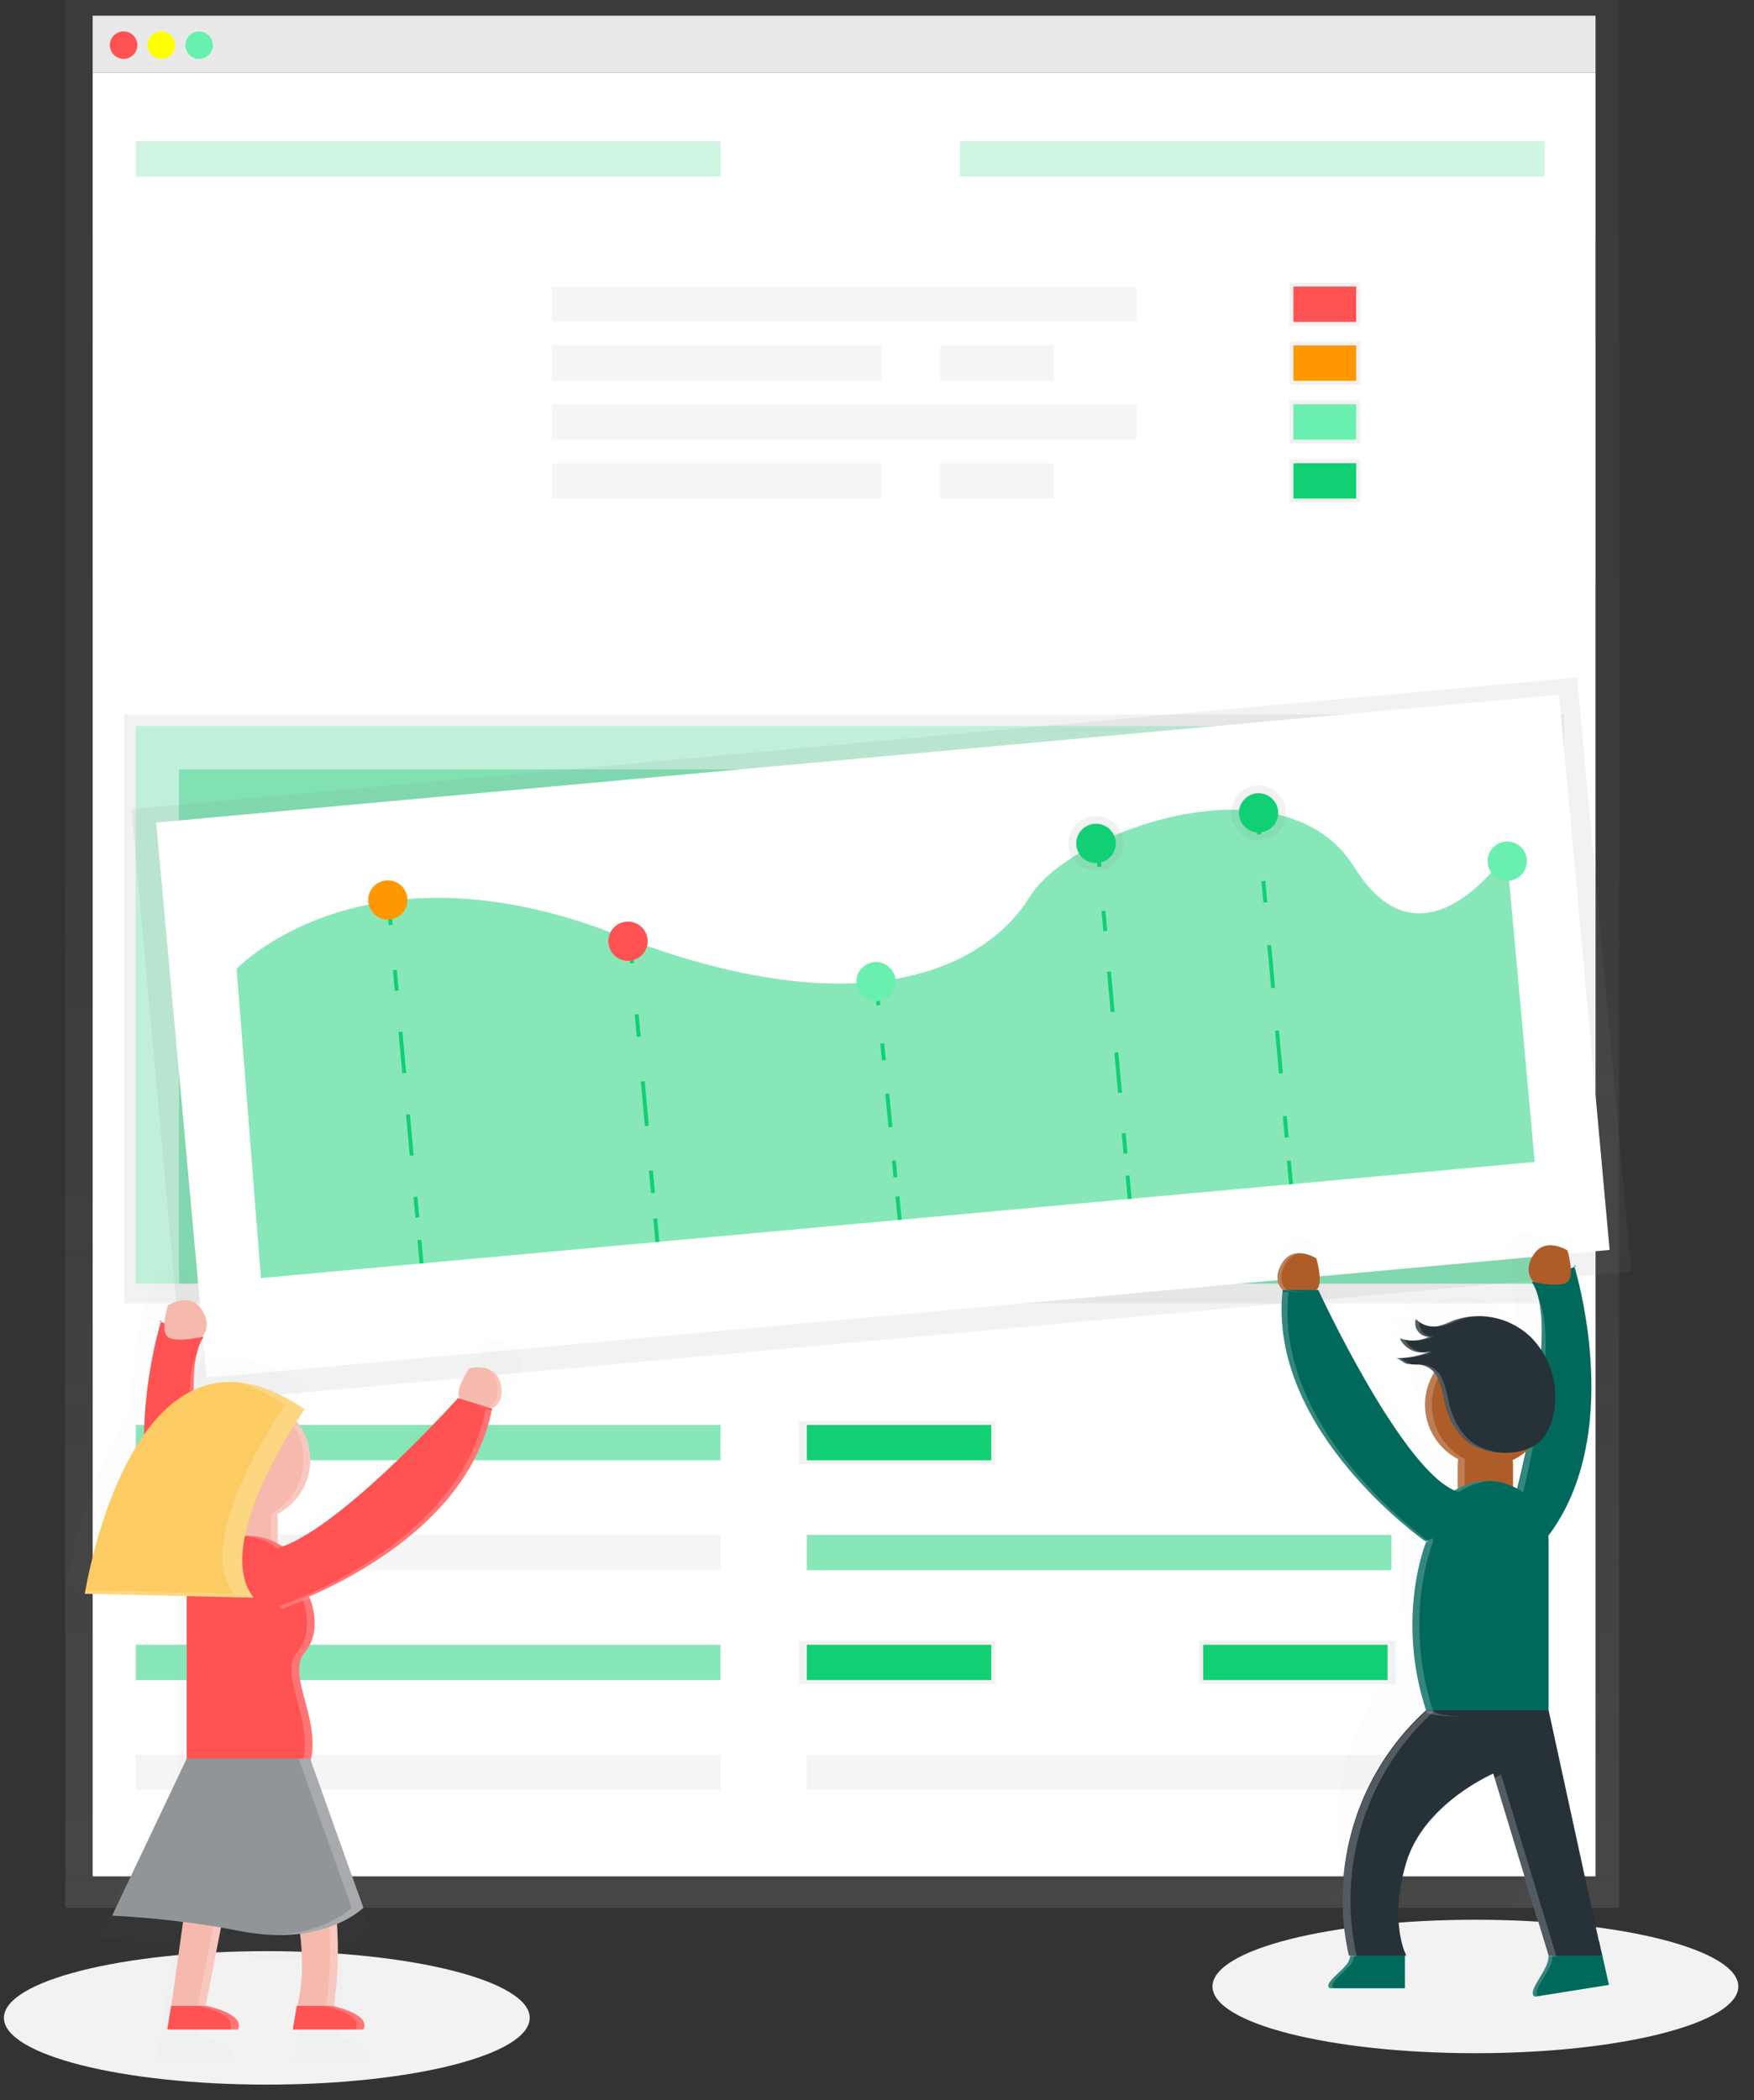 <svg class="landing-page-graphs" width="447" height="535" xmlns="http://www.w3.org/2000/svg"><rect width="100%" height="100%" fill="#333333" stroke="none"/><defs><linearGradient x1="-11.364%" y1="100%" x2="-11.364%" y2="0%" id="a"><stop stop-color="gray" stop-opacity=".25" offset="0%"/><stop stop-color="gray" stop-opacity=".12" offset="54%"/><stop stop-color="gray" stop-opacity=".1" offset="100%"/></linearGradient><linearGradient x1="22211.998%" y1="37300%" x2="22211.998%" y2="36200%" id="b"><stop stop-color="gray" stop-opacity=".25" offset="0%"/><stop stop-color="gray" stop-opacity=".12" offset="54%"/><stop stop-color="gray" stop-opacity=".1" offset="100%"/></linearGradient><linearGradient x1="22211.998%" y1="42900%" x2="22211.998%" y2="41800%" id="c"><stop stop-color="gray" stop-opacity=".25" offset="0%"/><stop stop-color="gray" stop-opacity=".12" offset="54%"/><stop stop-color="gray" stop-opacity=".1" offset="100%"/></linearGradient><linearGradient x1="32411.997%" y1="42900%" x2="32411.997%" y2="41800%" id="d"><stop stop-color="gray" stop-opacity=".25" offset="0%"/><stop stop-color="gray" stop-opacity=".12" offset="54%"/><stop stop-color="gray" stop-opacity=".1" offset="100%"/></linearGradient><linearGradient x1="33111.991%" y1="8300%" x2="33111.991%" y2="7200%" id="e"><stop stop-color="gray" stop-opacity=".25" offset="0%"/><stop stop-color="gray" stop-opacity=".12" offset="54%"/><stop stop-color="gray" stop-opacity=".1" offset="100%"/></linearGradient><linearGradient x1="33111.991%" y1="9800%" x2="33111.991%" y2="8700%" id="f"><stop stop-color="gray" stop-opacity=".25" offset="0%"/><stop stop-color="gray" stop-opacity=".12" offset="54%"/><stop stop-color="gray" stop-opacity=".1" offset="100%"/></linearGradient><linearGradient x1="33111.991%" y1="11300%" x2="33111.991%" y2="10200%" id="g"><stop stop-color="gray" stop-opacity=".25" offset="0%"/><stop stop-color="gray" stop-opacity=".12" offset="54%"/><stop stop-color="gray" stop-opacity=".1" offset="100%"/></linearGradient><linearGradient x1="33111.991%" y1="12800%" x2="33111.991%" y2="11700%" id="h"><stop stop-color="gray" stop-opacity=".25" offset="0%"/><stop stop-color="gray" stop-opacity=".12" offset="54%"/><stop stop-color="gray" stop-opacity=".1" offset="100%"/></linearGradient><linearGradient x1="13911.989%" y1="33200%" x2="13911.989%" y2="18200%" id="i"><stop stop-color="gray" stop-opacity=".25" offset="0%"/><stop stop-color="gray" stop-opacity=".12" offset="54%"/><stop stop-color="gray" stop-opacity=".1" offset="100%"/></linearGradient><linearGradient x1="30788.378%" y1="43530.135%" x2="30788.378%" y2="28330.134%" id="j"><stop stop-color="gray" stop-opacity=".25" offset="0%"/><stop stop-color="gray" stop-opacity=".12" offset="54%"/><stop stop-color="gray" stop-opacity=".1" offset="100%"/></linearGradient><linearGradient x1="43517.748%" y1="32094.423%" x2="43517.748%" y2="30694.423%" id="k"><stop stop-color="gray" stop-opacity=".25" offset="0%"/><stop stop-color="gray" stop-opacity=".12" offset="54%"/><stop stop-color="gray" stop-opacity=".1" offset="100%"/></linearGradient><linearGradient x1="47714.033%" y1="31667.261%" x2="47714.033%" y2="30267.262%" id="l"><stop stop-color="gray" stop-opacity=".25" offset="0%"/><stop stop-color="gray" stop-opacity=".12" offset="54%"/><stop stop-color="gray" stop-opacity=".1" offset="100%"/></linearGradient><linearGradient x1="21637.699%" y1="11429%" x2="21637.699%" y2="11421.812%" id="m"><stop stop-color="gray" stop-opacity=".25" offset="0%"/><stop stop-color="gray" stop-opacity=".12" offset="54%"/><stop stop-color="gray" stop-opacity=".1" offset="100%"/></linearGradient><linearGradient x1="43122.5%" y1="58128.93%" x2="43122.5%" y2="40847.91%" id="n"><stop stop-color="gray" stop-opacity=".25" offset="0%"/><stop stop-color="gray" stop-opacity=".12" offset="54%"/><stop stop-color="gray" stop-opacity=".1" offset="100%"/></linearGradient><linearGradient x1="9137.21%" y1="13219.701%" x2="9137.21%" y2="13210.02%" id="o"><stop stop-color="gray" stop-opacity=".25" offset="0%"/><stop stop-color="gray" stop-opacity=".12" offset="54%"/><stop stop-color="gray" stop-opacity=".1" offset="100%"/></linearGradient><linearGradient x1="12699.498%" y1="61982.993%" x2="12699.498%" y2="41735.982%" id="p"><stop stop-color="gray" stop-opacity=".25" offset="0%"/><stop stop-color="gray" stop-opacity=".12" offset="54%"/><stop stop-color="gray" stop-opacity=".1" offset="100%"/></linearGradient></defs><g fill-rule="nonzero" fill="none"><path d="M376 523.05c37.003 0 67-7.611 67-17s-29.997-17-67-17-67 7.611-67 17 29.997 17 67 17zM68 531.05c37.003 0 67-7.611 67-17s-29.997-17-67-17-67 7.611-67 17 29.997 17 67 17z" fill="#F2F2F2"/><path d="M406.62 4h-383v14.5h383z" fill="#F5F5F5"/><path d="M396 0H0v486h396z" transform="translate(16.62)" fill="url(#a)"/><path d="M406.62 18.5h-383V478h383z" fill="#FFF"/><path d="M31.5 15a3.5 3.5 0 1 0 0-7 3.5 3.5 0 0 0 0 7z" fill="#FF5252"/><path d="M41.12 15a3.5 3.5 0 1 0 0-7 3.5 3.5 0 0 0 0 7z" fill="#FF0"/><path d="M50.75 15a3.5 3.5 0 1 0 0-7 3.5 3.5 0 0 0 0 7z" fill="#69F0AE"/><path d="M183.62 36h-149v9h149z" opacity=".2" fill="#11D074"/><path d="M289.62 73h-149v9h149z" fill="#F5F5F5"/><path d="M183.62 363h-149v9h149z" opacity=".5" fill="#11D074"/><path d="M50 0H0v11h50z" transform="translate(203.62 362)" fill="url(#b)"/><path d="M50 0H0v11h50z" transform="translate(203.62 418)" fill="url(#c)"/><path d="M50 0H0v11h50z" transform="translate(305.62 418)" fill="url(#d)"/><path d="M252.62 363h-47v9h47zM252.62 419h-47v9h47zM353.62 419h-47v9h47z" fill="#11D074"/><path d="M183.62 391h-149v9h149z" fill="#F5F5F5"/><path d="M354.62 391h-149v9h149z" opacity=".5" fill="#11D074"/><path d="M354.62 447h-149v9h149z" fill="#F5F5F5"/><path d="M183.62 419h-149v9h149z" opacity=".5" fill="#11D074"/><path d="M183.62 447h-149v9h149zM224.62 88h-84v9h84zM268.62 88h-29v9h29zM224.62 118h-84v9h84zM268.62 118h-29v9h29zM289.62 103h-149v9h149z" fill="#F5F5F5"/><path d="M393.62 36h-149v9h149z" opacity=".2" fill="#11D074"/><path d="M18 0H0v11h18z" transform="translate(328.62 72)" fill="url(#e)"/><path d="M18 0H0v11h18z" transform="translate(328.62 87)" fill="url(#f)"/><path d="M18 0H0v11h18z" transform="translate(328.62 102)" fill="url(#g)"/><path d="M345.62 73h-16v9h16z" fill="#FF5252"/><path d="M345.62 88h-16v9h16z" fill="#FF9800"/><path d="M345.62 103h-16v9h16z" fill="#69F0AE"/><path d="M18 0H0v11h18z" transform="translate(328.62 117)" fill="url(#h)"/><path d="M345.62 118h-16v9h16z" fill="#11D074"/><path d="M367 0H0v150h367z" transform="translate(31.62 182)" fill="url(#i)"/><path d="M393.62 185h-359v142h359z" opacity=".5" fill="#11D074"/><path d="M45.62 196h348v-11h-359v142h11z" opacity=".5" fill="#FFF"/><path d="M370 0H0v152h370z" transform="rotate(-5.2 2286.185 -265.566)" fill="url(#j)"/><path d="M397.333 177L39.811 209.539l12.87 141.416 357.522-32.538z" fill="#FFF"/><path d="M66.5 325.59l-6.2-78.77s32-34 96.6-8.8 95.06 7.41 105.56-9.61 65-36 82.66-7.53c17.66 28.47 38.84-3.54 38.84-3.54l7.16 78.67L66.5 325.59z" opacity=".5" fill="#11D074"/><path d="M98.532 229.705l.54 5.98.996-.09-.54-5.98zM100.122 247.145l.478 5.255.996-.09-.478-5.255-.996.09zm1.435 15.765l.957 10.51.996-.09-.957-10.51-.996.09zm1.913 21.02l.957 10.51.996-.09-.957-10.51-.996.09zm1.914 21.02l.478 5.255.996-.09-.478-5.255-.996.09zM106.382 315.936l.55 5.97.996-.092-.55-5.97zM160.022 239.466l.55 5.97.996-.092-.55-5.97zM161.752 258.445l.519 5.69.996-.092-.52-5.688-.995.09zm1.556 17.067l1.038 11.377.996-.09-1.038-11.378-.996.09zm2.075 22.755l.52 5.688.995-.09-.519-5.69-.996.092zM166.492 310.455l.54 5.98.996-.09-.54-5.98zM222.763 250.15l.6 5.97.994-.1-.6-5.97zM224.332 265.87l.423 4.262.995-.099-.422-4.262-.996.098zm1.268 12.787l.845 8.525.995-.099-.845-8.525-.995.099zm1.69 17.05l.422 4.262.996-.098-.423-4.263-.995.099zM228.202 304.84l.59 5.98.996-.1-.59-5.98zM279.152 214.885l.54 5.98.996-.09-.54-5.98zM280.712 232.095l.47 5.15.995-.091-.47-5.15-.995.091zm1.408 15.448l.938 10.298.996-.09-.939-10.299-.995.09zm1.876 20.596l.939 10.299.995-.09-.938-10.3-.996.092zm1.877 20.597l.47 5.15.995-.091-.47-5.15-.995.091zM286.852 299.496l.55 5.98.996-.092-.55-5.98zM319.852 206.635l.54 5.97.996-.09-.54-5.97zM321.472 224.485l.496 5.445.996-.091-.496-5.444-.996.09zm1.488 16.333l.991 10.888.996-.09-.992-10.889-.995.09zm1.983 21.776l.992 10.889.995-.09-.991-10.89-.996.092zm1.983 21.777l.496 5.444.996-.09-.496-5.445-.996.091zM327.962 295.756l.55 5.97.996-.092-.55-5.97z" fill="#11D074"/><path d="M99.295 234.255a5 5 0 1 0-.907-9.96 5 5 0 0 0 .907 9.96z" fill="#FF9800"/><path d="M160.495 244.755a5 5 0 1 0-.907-9.96 5 5 0 0 0 .907 9.96z" fill="#FF5252"/><path d="M223.699 255.065a5 5 0 1 0-.907-9.96 5 5 0 0 0 .907 9.96z" fill="#69F0AE"/><path d="M7 14A7 7 0 1 0 7 0a7 7 0 0 0 0 14z" transform="rotate(-5.2 2431.865 -2887.132)" fill="url(#k)"/><path d="M7 14A7 7 0 1 0 7 0a7 7 0 0 0 0 14z" transform="rotate(-5.2 2366.877 -3347.568)" fill="url(#l)"/><path d="M279.736 219.84a5 5 0 1 0-.907-9.958 5 5 0 0 0 .907 9.959zM321.199 212.055a5 5 0 1 0-.907-9.96 5 5 0 0 0 .907 9.96z" fill="#11D074"/><path d="M384.573 224.36a5 5 0 1 0-.907-9.96 5 5 0 0 0 .907 9.96z" fill="#69F0AE"/><path d="M0 .046l.07.23C.84-.154 0 .046 0 .046z" transform="translate(394.26 318.673)" opacity=".2" fill="url(#m)"/><path d="M60.033 172.698l16.28-2.63-2.24-10v-.14h-.06l-11.54-53v-38.65a14.266 14.266 0 0 0-.08-1.47c17.24-22.86 7-58.73 6-61.86-.18.09-.45.21-.83.36a21.05 21.05 0 0 0-.79-4.13s-5-3.18-7.73.91c-2.38 3.57-.61 5.75-.12 6.26l-.34.11a11.52 11.52 0 0 1 1.58 3.94 8.64 8.64 0 0 0-.54-1c-.63-.11-1-.21-1-.21l-.12-.11-.34.11c1.73 2.53 2.34 7 2.26 12.3a17.35 17.35 0 0 0-2-2.31 17.65 17.65 0 0 0-11.7-4.88h-.83c-.453 0-.906.03-1.36.09h-.34l-.57.08-.65.12-.47.1-.81.22-.3.09c-.34.11-.67.22-1 .35-1.096.533-2.246.949-3.43 1.24-.16 0-.32 0-.49.05a5.72 5.72 0 0 1-3.75-1.07l-.36-.28a5.302 5.302 0 0 1-.39-.37 2.542 2.542 0 0 0-.17 1.09 3.35 3.35 0 0 0 1.17 2.27c.19.164.398.305.62.42.33.172.69.274 1.06.3h.38-.09c-.23.11-.46.21-.7.3h-.05c-.26.09-.51.17-.78.24a8.68 8.68 0 0 1-4 .06l-.43-.1c-.21-.06-.43-.12-.63-.19.066.15.14.297.22.44l.08.13.18.28.11.14.2.25.12.13.25.25.1.09.37.31.13.09.27.19.18.11.24.14.2.1.25.11.21.09.28.1.35.1.26.07h1.74a5 5 0 0 0 1.5-.37l-.92.38-.46.16-.47.17-.47.14-.48.14-.47.12-.5.12-.46.09-.53.09-.44.07-.57.07H27.423c.553.16 1.067.433 1.51.8.287.207.6.375.93.5.148.043.298.076.45.1h2.24a6.54 6.54 0 0 1 2.59.83c.422.271.797.609 1.11 1-.14.23-.28.45-.4.69-.12.24-.21.4-.31.61-.2.413-.376.837-.53 1.27a14.08 14.08 0 0 0-.86 4.85V37.418c0 .24.027.48.08.72v.19c.04.293.094.583.16.87v.17c.054.24.114.477.18.71l.06.21c.168.566.372 1.12.61 1.66l.07.16c.114.247.23.487.35.72v.07c.147.267.3.53.46.79v.06c.147.24.304.473.47.7l.06.08c.36.495.75.966 1.17 1.41a14.136 14.136 0 0 0 3.77 2.83 6.299 6.299 0 0 0-.11.65 6.374 6.374 0 0 0 0 .68v5.28c-.3.16-.593.33-.88.51-12.53-5.69-31.19-46-31.19-46h-.45c1.82-1.36 0-7.28 0-7.28a8.54 8.54 0 0 0-3.5-1.16H3.853l-.2.06h-.1l-.3.11-.28.13-.1.05-.19.11-.13.61-.18.12-.11.09-.17.14-.11.1-.17.16-.1.11-.17.2-.08.1-.25.34c-2.73 4.09 0 6.37 0 6.37a40.74 40.74 0 0 0-.25 4.75c-.2 29.46 31.33 52.29 32.94 53.43-.71 1.84-6.57 18.14.07 38.49.021.05.048.097.08.14a59.08 59.08 0 0 0-17.72 55.88l.13.61h.29a4.588 4.588 0 0 1-.4 1.1c-.2.384-.445.744-.73 1.07-.31.36-.67.72-1.05 1.09l-.4.38c-1.59 1.52-3.2 3-2 3.6h17.21v-7.51h.3s-.12-.23-.3-.68v-.08h-.06c-.9-2.32-3-9.5.36-20.56 4.09-13.65 20-20.47 20-20.47l.29 1h-.06l12.48 41c0 .16 0 .32-.05.49a6.673 6.673 0 0 1-.27 1.14 7.27 7.27 0 0 1-.34.84c-.77 1.59-2.1 3.46-2.68 4.86a4.725 4.725 0 0 0-.21.59 1.82 1.82 0 0 0-.07.7.807.807 0 0 0 .53.67h.23l.48-.08h.02zm-4.82-116.73a11.627 11.627 0 0 0-1-.49v-4.96a6.32 6.32 0 0 0-.11-1.13 14.107 14.107 0 0 0 3-1.93c-.6 3.06-1.27 5.99-1.88 8.51h-.01z" transform="translate(325.947 314.002)" opacity=".2" fill="url(#n)"/><path d="M326.88 328.61s-3-2.52 0-7.06c3-4.54 8.57-1 8.57-1s2 6.55 0 8.06c-2 1.51-8.57 0-8.57 0z" fill="#AE5D29"/><path d="M358.04 497.27h-13.89a4.56 4.56 0 0 1-1.31 3.57c-1.87 2.16-5.63 4.77-3.86 5.66h19.06v-9.23z" fill="#00695C"/><path d="M343.85 500.84a4.56 4.56 0 0 0 1.31-3.57h-1a4.56 4.56 0 0 1-1.31 3.57c-1.87 2.16-5.63 4.77-3.86 5.66h1c-1.77-.89 1.99-3.49 3.86-5.66z" opacity=".2" fill="#FFF"/><path d="M407.5 494.41l-13 2.11a6.62 6.62 0 0 1-.59 4.58c-1.42 3-4.61 6.74-2.69 7.55l18.82-3-2.54-11.24zM401.16 322.46s14.87 46.91-10.07 72.88l-7.2-5.51s14.74-51.2 6.49-63.22c14.56-4.85 10.78-4.15 10.78-4.15z" fill="#00695C"/><path d="M390.88 326.6s-3-2.52 0-7.06c3-4.54 8.57-1 8.57-1s2 6.55 0 8.06c-2 1.51-8.57 0-8.57 0z" fill="#AE5D29"/><path d="M394.91 501.11a6.62 6.62 0 0 0 .59-4.59l12-2v-.16l-13 2.16a6.62 6.62 0 0 1-.59 4.58c-1.42 3-4.61 6.74-2.69 7.55l.79-.13c-1.43-1 1.54-4.59 2.9-7.41z" opacity=".2" fill="#FFF"/><path d="M385.59 373.22c0-3.9-3.159-7.06-7.055-7.06a7.057 7.057 0 0 0-7.055 7.06v6.79c0 3.9 3.159 7.06 7.055 7.06a7.058 7.058 0 0 0 7.055-7.06v-6.79z" fill="#AE5D29"/><path d="M384.9 392.85s14.56-50.57 6.63-63c-.7-.13-1.15-.23-1.15-.23l-.13-.12-.37.12c8.25 12-6.49 63.22-6.49 63.22l7.2 5.51.63-.68-6.32-4.82z" opacity=".2" fill="#FFF"/><path d="M378.79 373.47c8.627 0 15.62-6.993 15.62-15.62 0-8.627-6.993-15.62-15.62-15.62-8.627 0-15.62 6.993-15.62 15.62 0 8.627 6.993 15.62 15.62 15.62z" fill="#AE5D29"/><path d="M373.24 380.02v-6.8c0-.498.054-.994.16-1.48a15.62 15.62 0 0 1 6.26-29.49h-.88a15.62 15.62 0 0 0-7.15 29.51 7 7 0 0 0-.16 1.48v6.8a7 7 0 0 0 7.94 7 7.08 7.08 0 0 1-6.17-7.02z" opacity=".2" fill="#FFF"/><path d="M394.66 435.7s-30.13 3.4-31.24 0c-7.81-23.94 0-42.83 0-42.83a15.62 15.62 0 0 1 31.24 0v42.83z" fill="#00695C"/><path d="M394.66 435.7l13.61 62.49h-13.61l-14.11-46.36s-17.64 7.56-22.17 22.68c-4.53 15.12 0 23.68 0 23.68h-14.62l-.15-.68a65 65 0 0 1 19.8-61.81" fill="#263238"/><path d="M365.18 435.7c-7.81-23.94 0-42.83 0-42.83a15.62 15.62 0 0 1 14.61-15.59h-1a15.62 15.62 0 0 0-15.62 15.62s-7.81 18.9 0 42.83c.4 1.22 4.52 1.56 9.64 1.51-4.16-.09-7.31-.49-7.63-1.54z" opacity=".2" fill="#FFF"/><path d="M363.17 392.61s-40.31-28.22-36.28-64h9.07s21.66 46.91 35.54 51.41c13.88 4.5-8.33 12.59-8.33 12.59z" fill="#00695C"/><g opacity=".2" fill="#FFF"><path d="M380.81 452.93l13.85 45.51h2l-14.11-46.36s-.65.28-1.74.85zM365.43 435.95h-2a65 65 0 0 0-19.8 61.81l.15.68h2l-.15-.68a65 65 0 0 1 19.8-61.81z"/></g><path d="M328.4 329.12h-1.51c-4 35.78 36.28 64 36.28 64l1-.38c-4.67-3.45-39.54-30.22-35.77-63.62z" opacity=".2" fill="#FFF"/><path d="M366.33 350.87a25.848 25.848 0 0 1 1.82 6.29c1 4.38 3.26 8.75 7.15 11a15.87 15.87 0 0 0 7 1.91c3.72.23 7.75-.49 10.38-3.13a12.86 12.86 0 0 0 3.17-6.39 21.63 21.63 0 0 0-5.69-19.88 19.19 19.19 0 0 0-20-4.19 19.101 19.101 0 0 1-3.79 1.38 6.31 6.31 0 0 1-5.53-1.84 3.49 3.49 0 0 0 3.37 4.52 9.73 9.73 0 0 1-7.46.4 6.33 6.33 0 0 0 8 3.19 21.32 21.32 0 0 1-9 1.84c.65 0 1.92 1.2 2.71 1.44.992.158 1.996.228 3 .21a5.82 5.82 0 0 1 4.87 3.25z" fill="#263238"/><g opacity=".2" fill="#FFF"><path d="M364.25 340.52a9.63 9.63 0 0 1-3.7.95 9.7 9.7 0 0 0 4.71-.95 3.53 3.53 0 0 1-3.54-3.81 5.94 5.94 0 0 1-.84-.71 3.49 3.49 0 0 0 3.37 4.52zM367.41 337.87a19.1 19.1 0 0 0 3.79-1.38 17.38 17.38 0 0 1 6-1.21 17.56 17.56 0 0 0-7 1.21 19.1 19.1 0 0 1-3.79 1.38c-.18 0-.36 0-.54.06a6 6 0 0 0 1.54-.06zM359.42 347.42c-.79-.23-2.06-1.42-2.71-1.44a21.32 21.32 0 0 0 9-1.84 5.58 5.58 0 0 1-2 .42 21.33 21.33 0 0 1-8 1.42c.65 0 1.92 1.2 2.71 1.44a6.71 6.71 0 0 0 2.1.17 4.38 4.38 0 0 1-1.1-.17zM383.33 370.08a15.87 15.87 0 0 1-7-1.91c-3.89-2.27-6.11-6.64-7.15-11a25.85 25.85 0 0 0-1.82-6.29 5.82 5.82 0 0 0-4.93-3.23c-.5-.037-1-.037-1.5 0h.49a5.82 5.82 0 0 1 4.93 3.23 25.85 25.85 0 0 1 1.82 6.29c1 4.38 3.26 8.75 7.15 11a15.87 15.87 0 0 0 7 1.91h1.75-.74zM363.08 344.52a6.38 6.38 0 0 1-5.12-3.27 9.32 9.32 0 0 1-1.17-.33 6.38 6.38 0 0 0 6.29 3.6z"/></g><path d="M327.89 328.61s-3-2.52 0-7.06a4.83 4.83 0 0 1 3.74-2.29 4.9 4.9 0 0 0-4.74 2.29c-3 4.54 0 7.06 0 7.06 1.947.436 3.936.657 5.93.66a29.83 29.83 0 0 1-4.93-.66z" opacity=".2" fill="#FFF"/><path d="M.398.312l.08-.27s-1.02-.2-.08.27z" transform="translate(37.572 328.538)" opacity=".2" fill="url(#o)"/><path d="M115.4 22.722a6.591 6.591 0 0 0-.36-.93c0-.1-.1-.18-.15-.27a5.755 5.755 0 0 0-.3-.52l-.2-.26a5.093 5.093 0 0 0-.33-.39l-.23-.23c-.12-.11-.24-.21-.36-.3l-.25-.18-.4-.24-.25-.13-.45-.19-.23-.09a5.518 5.518 0 0 0-.65-.18 10.33 10.33 0 0 0-4.39.12s-4.19 6.18-2.58 8.4l-.53-.16s-31.13 34.74-48.69 41.19c-.447-.306-.91-.593-1.39-.86v-6.5a7.681 7.681 0 0 0 0-.82 7.6 7.6 0 0 0-.13-.77l.13-.07.52-.29.75-.46.48-.31c.36-.247.693-.507 1-.78l.39-.34c.24-.2.47-.41.69-.63l.4-.39c.28-.287.547-.58.8-.88l.28-.34c.24-.3.47-.607.69-.92l.28-.42c.2-.306.39-.62.57-.94l.18-.31c.22-.41.43-.84.61-1.28l.16-.39c.14-.353.27-.71.39-1.07 0-.13.09-.25.12-.38.14-.47.27-.94.37-1.43 0-.1 0-.19.05-.29.08-.407.143-.82.19-1.24v-.42c0-.51.08-1 .08-1.55a17 17 0 0 0-3.78-10.69c1.33-2.08 2.2-3.31 2.2-3.31-.8-.55-1.59-1.05-2.37-1.54l-.76-.45c-.52-.31-1-.62-1.56-.9l-.87-.46c-.47-.25-.93-.49-1.39-.71l-.89-.41-1.33-.58-.87-.35a42.3 42.3 0 0 0-1.31-.48l-.82-.28c-.45-.14-.9-.27-1.34-.39l-.73-.2c-.5-.12-1-.22-1.49-.32l-.53-.11c-.67-.12-1.33-.21-2-.27a23.711 23.711 0 0 0-12 1.84c.2-4.78 1-8.72 2.68-11.16l-.41-.14-.14.14s-.49.11-1.26.25c-.243.389-.46.793-.65 1.21a13.91 13.91 0 0 1 1.91-4.76l-.41-.14c.59-.61 2.73-3.24-.14-7.55-3.3-4.94-9.34-1.1-9.34-1.1a25.565 25.565 0 0 0-.94 5c-.46-.19-.79-.33-1-.44a124.496 124.496 0 0 0-4.69 31.36C5.54 52.802 1.04 75.622.16 80.542l-.07.39c-.06.36-.09.55-.09.55l28.31.66v45.12L7.7 170.852s7.84.25 19.64 1.76l-3.26 23.31-1.09 6.54h19.62c2.18-4.36-8.72-6.54-8.72-6.54h-.24l4.25-21.75c1.88.313 3.813.647 5.8 1 2.913.563 5.865.898 8.83 1a46.89 46.89 0 0 0 7.35-.32c1.44 11.79-.45 18.83-.81 20h-.11l-1.09 6.54h19.62c1.9-3.8-6.14-5.95-8.23-6.43l.09-.64a109.418 109.418 0 0 0 .77-22.2 26.862 26.862 0 0 0 7-4.17l.27-.24.08-.08-14.61-41c2.73-11.6-6.77-23.78-1.7-29.87 5.07-6.09 2-13.86 1.4-15.19 13.72-6 41.45-21 49.23-47a49.158 49.158 0 0 0 1.39-5.57s3.92-1.59 2.22-7.28z" transform="translate(16.8 322.888)" opacity=".2" fill="url(#p)"/><path d="M41.08 336.46s-14.87 46.91 10.07 72.88l7.2-5.51s-14.74-51.2-6.49-63.22c-14.56-4.85-10.78-4.15-10.78-4.15z" fill="#FF5252"/><path d="M51.36 340.6s3-2.52 0-7.06c-3-4.54-8.57-1-8.57-1s-2 6.55 0 8.06c2 1.51 8.57 0 8.57 0zM56.65 394.01c0 3.9 3.159 7.06 7.055 7.06a7.058 7.058 0 0 0 7.055-7.06v-6.79c0-3.9-3.159-7.06-7.055-7.06a7.058 7.058 0 0 0-7.055 7.06v6.79z" fill="#F6B9AD"/><path d="M57.34 406.85s-14.56-50.57-6.63-63c.7-.13 1.15-.23 1.15-.23l.13-.12.37.12c-8.25 12 6.49 63.22 6.49 63.22l-7.2 5.51-.63-.68 6.32-4.82z" opacity=".2" fill="#FFF"/><path d="M63.45 387.47c8.627 0 15.62-6.993 15.62-15.62 0-8.627-6.993-15.62-15.62-15.62-8.627 0-15.62 6.993-15.62 15.62 0 8.627 6.993 15.62 15.62 15.62z" fill="#F6B9AD"/><path d="M69 394.02v-6.8a7 7 0 0 0-.16-1.48 15.62 15.62 0 0 0-6.26-29.49h.88a15.62 15.62 0 0 1 7.15 29.51 7 7 0 0 1 .16 1.48v6.8a7 7 0 0 1-7.94 7 7.08 7.08 0 0 0 6.17-7.02z" opacity=".2" fill="#FFF"/><path d="M47.58 449.7s30.13 3.4 31.24 0c3.6-11-6-22.89-1.2-28.7 5-6 1.2-14.13 1.2-14.13a15.62 15.62 0 0 0-31.24 0v42.83z" fill="#FF5252"/><path d="M77.66 421c5-6 1.2-14.13 1.2-14.13a15.62 15.62 0 0 0-15.62-15.62c-.34 0-.67 0-1 .05a15.61 15.61 0 0 1 14.62 15.57s3.8 8.13-1.2 14.13c-4.84 5.81 4.8 17.69 1.2 28.7-.34 1.05-3.45 1.45-7.58 1.51 5.09.05 9.19-.29 9.58-1.51 3.64-11.02-6.04-22.89-1.2-28.7z" opacity=".2" fill="#FFF"/><path d="M72.43 448.7c11 15.59 15.87 39.15 12.72 61.81l-.09.68h-9.39s2.91-8.57 0-23.68a37.39 37.39 0 0 0-14.24-22.68l-9.06 46.36h-8.74l8.74-62.49h20.06zM125.39 358.83s3.63-1.52 2.07-6.75-7.9-3.47-7.9-3.47-3.85 5.67-2.36 7.71c1.49 2.04 8.19 2.51 8.19 2.51z" fill="#F6B9AD"/><path d="M71.94 409.39s46.81-15.17 53.44-50.56l-8.67-2.66s-34.45 38.46-49 38.73c-14.55.27 4.23 14.49 4.23 14.49z" fill="#FF5252"/><path d="M123.79 358.87l1.45.44c-6.63 35.39-53.44 50.56-53.44 50.56l-.83-.65c5.53-1.92 46.64-17.34 52.82-50.35z" opacity=".2" fill="#FFF"/><g opacity=".2" fill="#FFF"><path d="M59.42 464.83l-9.06 46.36h2l8.8-45a21.637 21.637 0 0 0-1.74-1.36zM72.43 448.7h-2c11 15.59 15.87 39.15 12.72 61.81l-.09.68h2l.09-.68c3.15-22.66-1.7-46.22-12.72-61.81z"/></g><path d="M124.42 358.52s3.63-1.52 2.07-6.75a4.83 4.83 0 0 0-2.9-3.29 4.9 4.9 0 0 1 3.86 3.58c1.56 5.22-2.07 6.75-2.07 6.75a27.321 27.321 0 0 1-5.86-1.1 29.83 29.83 0 0 0 4.9.81z" opacity=".2" fill="#FFF"/><path d="M47.58 448l-19 40c11.08.553 22.108 1.89 33 4 21 4 31-6 31-6l-13.55-38H47.58z" fill="#929598"/><path d="M52.62 511s10 2 8 6h-18l1-6h9zM84.62 511s10 2 8 6h-18l1-6h9z" fill="#FF5252"/><path d="M77.62 359s-24 34-13 48l-43-1s12-77 56-47z" fill="#FCCC63"/><path d="M77.62 359c-6.2-4.23-11.76-6.33-16.75-6.82A42.33 42.33 0 0 1 72.62 358s-24 34-13 48l-37.85-.88c-.1.57-.15.88-.15.88l43 1c-11-14 13-48 13-48zM79.08 448h-3l13.55 38s-6.46 6.45-19.9 6.91c15.47.5 22.9-6.91 22.9-6.91l-13.55-38zM52.62 511h-2s10 2 8 6h2c2-4-8-6-8-6zM84.62 511h-2s10 2 8 6h2c2-4-8-6-8-6z" opacity=".2" fill="#FFF"/></g></svg>